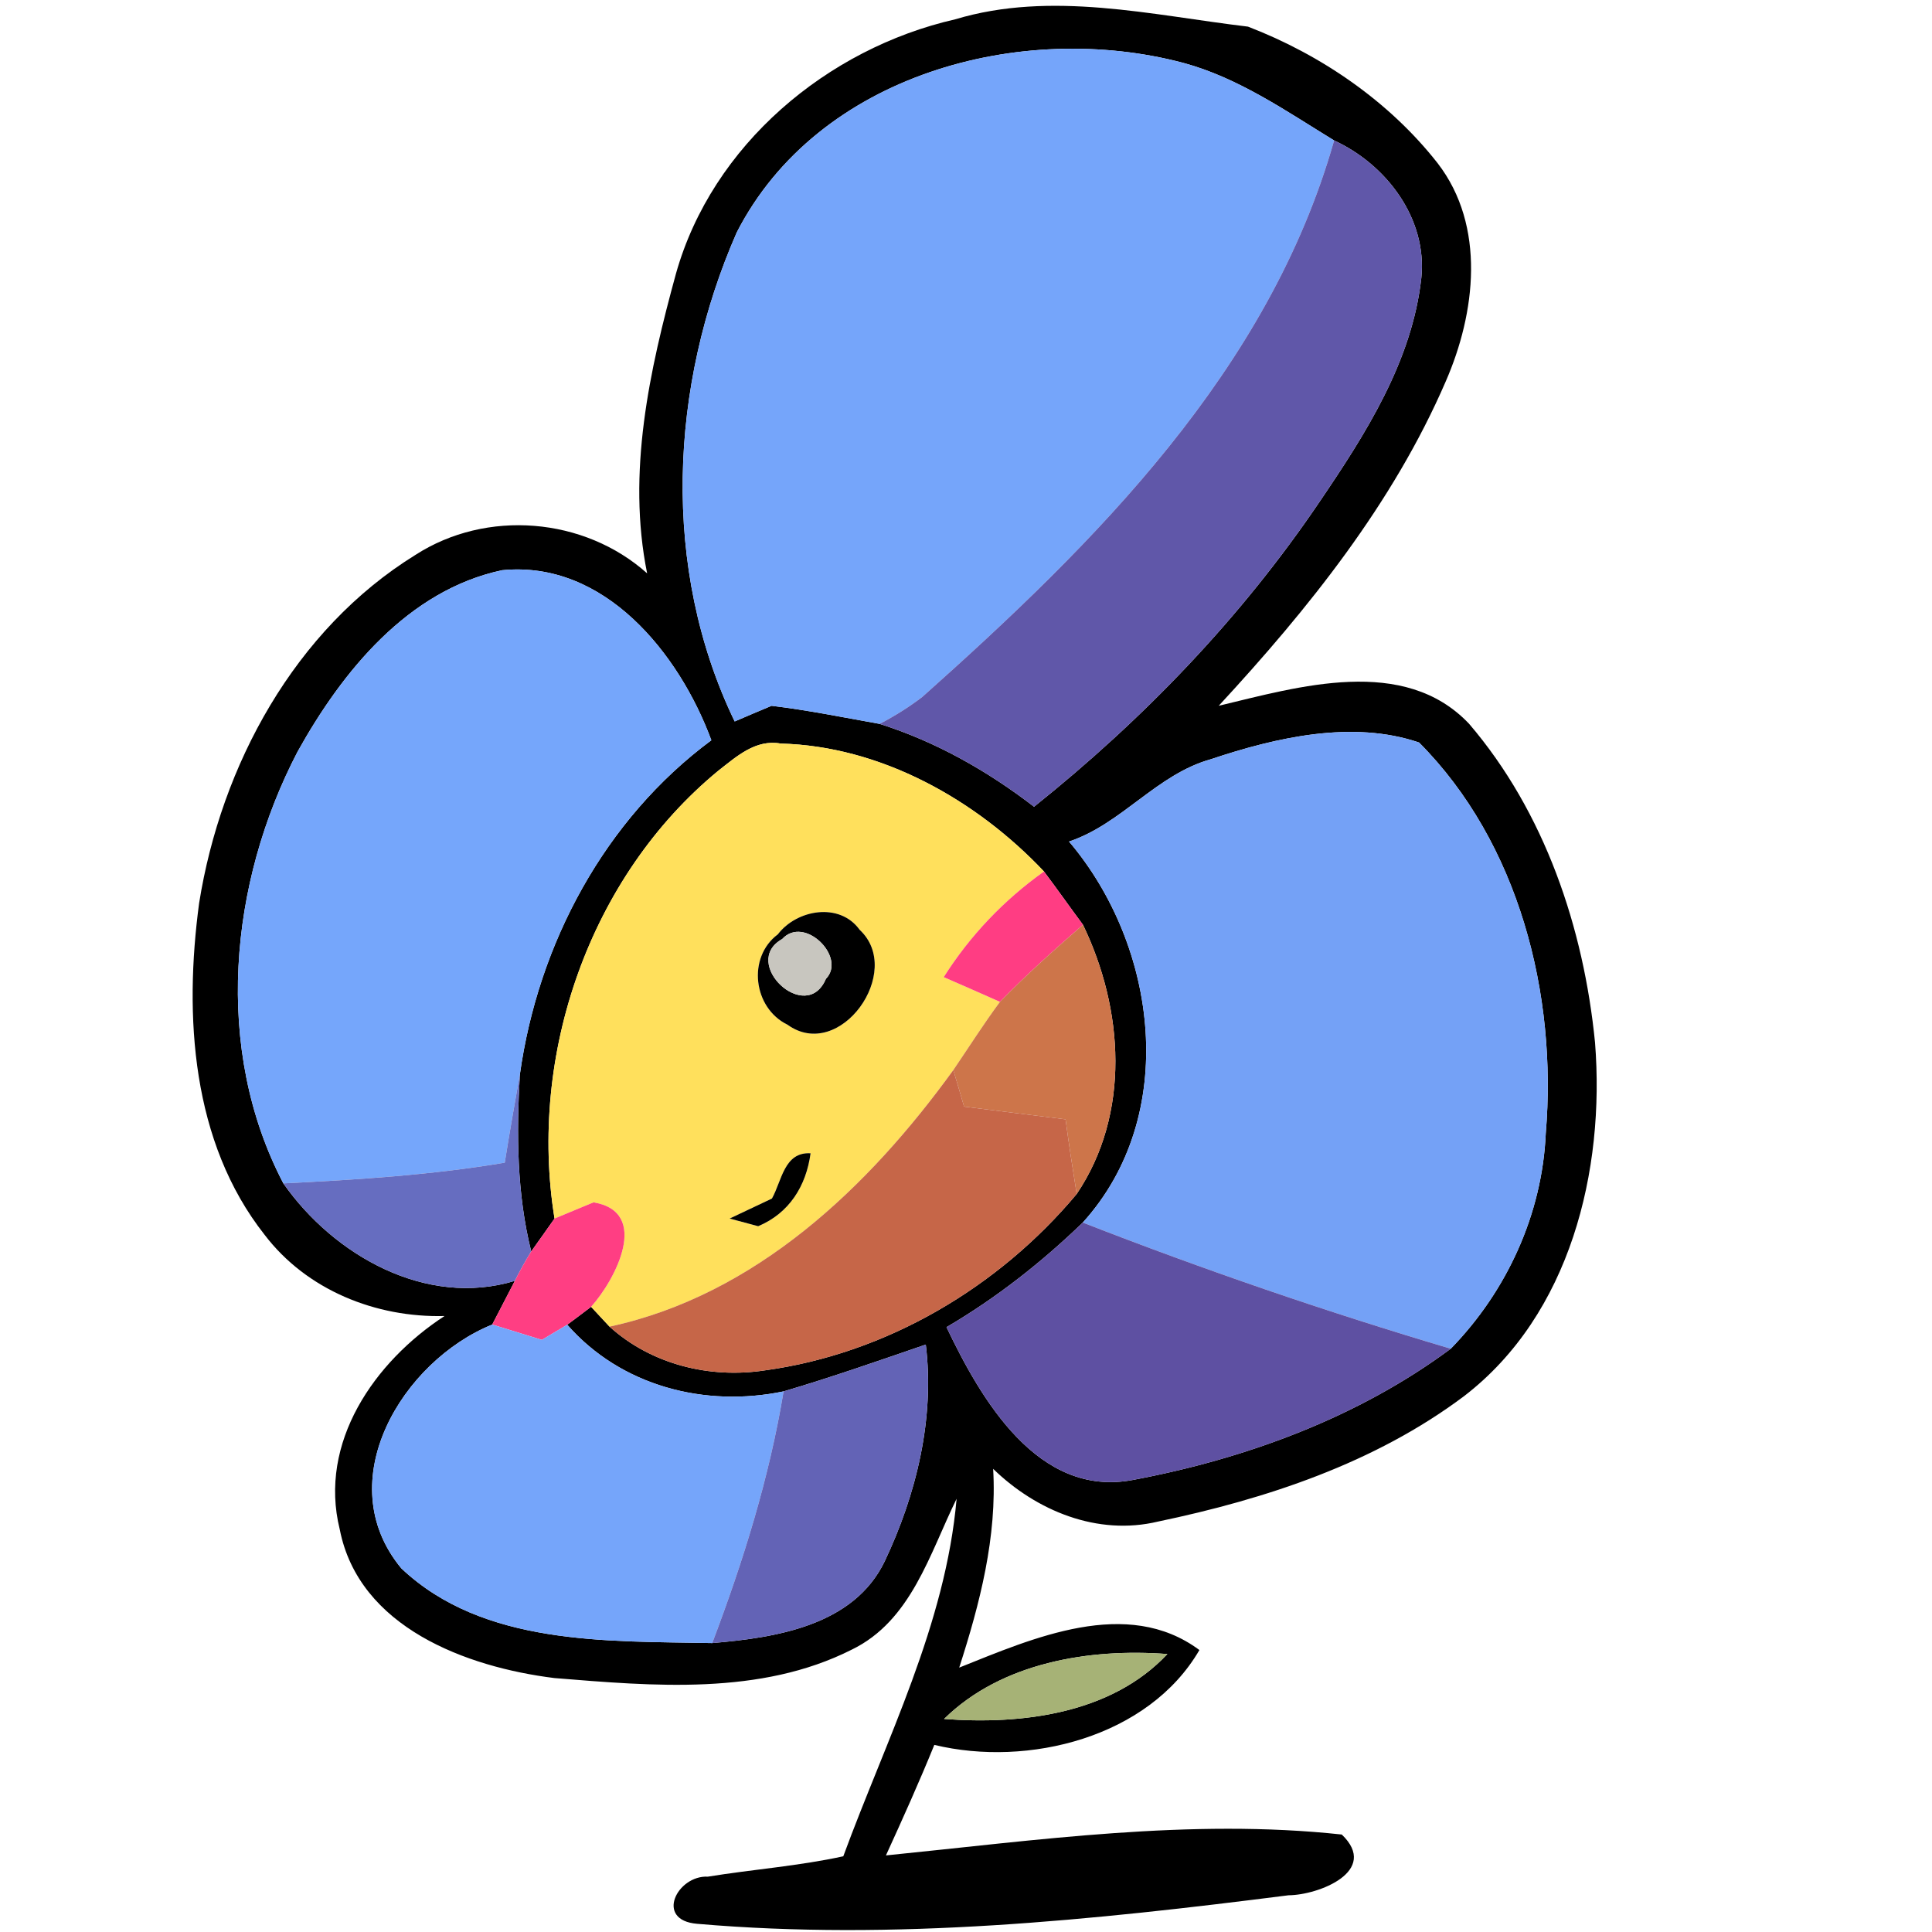 <?xml version="1.0" encoding="UTF-8" ?>
<!DOCTYPE svg PUBLIC "-//W3C//DTD SVG 1.1//EN" "http://www.w3.org/Graphics/SVG/1.1/DTD/svg11.dtd">
<svg width="111pt" height="111pt" viewBox="0 0 111 111" version="1.1" xmlns="http://www.w3.org/2000/svg">
<path fill="#000000" opacity="1.00" d=" M 38.84 15.71 C 40.92 8.33 47.52 2.79 54.88 1.11 C 60.40 -0.55 66.15 0.87 71.70 1.53 C 75.89 3.14 79.82 5.83 82.60 9.38 C 85.38 12.99 84.78 17.98 83.06 21.92 C 80.03 28.93 75.17 34.98 70.02 40.55 C 74.62 39.45 80.66 37.64 84.40 41.58 C 88.75 46.66 90.99 53.31 91.64 59.90 C 92.22 67.26 90.22 75.52 84.12 80.21 C 78.99 84.06 72.75 86.12 66.53 87.42 C 63.06 88.25 59.55 86.81 57.06 84.39 C 57.29 88.30 56.30 92.12 55.11 95.81 C 59.34 94.12 64.75 91.71 68.91 94.80 C 65.99 99.82 59.07 101.55 53.68 100.25 C 52.81 102.39 51.86 104.50 50.90 106.60 C 59.58 105.73 68.38 104.46 77.09 105.40 C 79.28 107.50 75.76 108.88 74.03 108.89 C 62.80 110.32 51.39 111.51 40.06 110.53 C 37.59 110.33 38.91 107.73 40.67 107.82 C 43.26 107.40 45.89 107.21 48.45 106.65 C 50.92 99.93 54.33 93.34 54.96 86.11 C 53.41 89.26 52.36 93.12 48.93 94.78 C 43.68 97.43 37.52 96.87 31.85 96.41 C 26.80 95.78 20.62 93.50 19.52 87.87 C 18.28 82.87 21.52 78.23 25.54 75.61 C 21.59 75.71 17.62 74.12 15.20 70.94 C 11.00 65.61 10.57 58.37 11.44 51.89 C 12.70 43.97 16.93 36.17 23.87 31.88 C 27.95 29.25 33.56 29.71 37.18 32.94 C 36.01 27.16 37.31 21.29 38.84 15.71 M 42.33 13.35 C 38.46 22.17 37.96 32.65 42.21 41.45 C 42.74 41.22 43.80 40.77 44.33 40.55 C 46.41 40.80 48.47 41.22 50.54 41.59 C 53.77 42.61 56.73 44.29 59.41 46.35 C 65.69 41.33 71.31 35.49 75.82 28.82 C 78.46 24.93 81.13 20.76 81.66 15.97 C 82.01 12.55 79.65 9.45 76.65 8.07 C 73.89 6.38 71.17 4.48 68.01 3.62 C 58.67 1.13 46.98 4.28 42.33 13.35 M 17.10 43.18 C 13.16 50.73 12.25 60.29 16.28 67.99 C 19.17 72.12 24.48 75.14 29.58 73.59 C 29.25 74.22 28.61 75.47 28.28 76.10 C 23.12 78.19 18.91 85.11 23.06 90.11 C 27.77 94.56 34.87 94.28 40.92 94.40 C 44.59 94.09 49.05 93.40 50.83 89.70 C 52.65 85.86 53.71 81.50 53.19 77.25 C 50.48 78.18 47.77 79.13 45.02 79.94 C 40.50 80.88 35.68 79.64 32.59 76.11 C 32.93 75.86 33.62 75.34 33.96 75.08 C 34.23 75.37 34.76 75.94 35.02 76.22 C 37.43 78.40 40.79 79.22 43.96 78.73 C 50.93 77.77 57.37 73.97 61.86 68.60 C 64.97 63.98 64.56 57.98 62.22 53.13 C 61.47 52.12 60.74 51.08 59.98 50.07 C 56.08 45.94 50.61 42.87 44.85 42.72 C 43.41 42.46 42.31 43.47 41.27 44.28 C 33.86 50.38 30.34 60.61 31.86 70.01 C 31.52 70.49 30.86 71.43 30.52 71.90 C 29.69 68.57 29.67 65.13 29.87 61.72 C 30.92 54.22 34.74 47.07 40.87 42.53 C 39.02 37.53 34.72 32.18 28.85 32.76 C 23.44 33.91 19.66 38.58 17.10 43.18 M 69.57 43.62 C 66.45 44.49 64.46 47.33 61.42 48.35 C 66.52 54.36 67.78 64.09 62.21 70.24 C 59.84 72.53 57.23 74.58 54.38 76.25 C 56.36 80.40 59.63 86.06 65.08 85.03 C 71.58 83.81 78.01 81.45 83.35 77.49 C 86.58 74.18 88.61 69.74 88.81 65.11 C 89.48 57.14 87.27 48.42 81.53 42.66 C 77.72 41.36 73.33 42.36 69.57 43.62 M 54.24 98.76 C 58.70 99.10 63.85 98.47 67.07 95.03 C 62.61 94.69 57.54 95.51 54.24 98.76 Z" />
<path fill="#75a5fa" opacity="1.00" d=" M 42.33 13.35 C 46.98 4.28 58.67 1.13 68.01 3.62 C 71.17 4.48 73.89 6.38 76.65 8.07 C 72.91 21.27 62.93 31.18 52.99 40.04 C 52.22 40.63 51.40 41.14 50.54 41.59 C 48.47 41.22 46.41 40.80 44.33 40.55 C 43.80 40.77 42.74 41.22 42.21 41.45 C 37.96 32.65 38.46 22.17 42.33 13.35 Z" />
<path fill="#6057a9" opacity="1.00" d=" M 76.65 8.07 C 79.65 9.45 82.01 12.55 81.66 15.97 C 81.13 20.76 78.46 24.93 75.82 28.82 C 71.31 35.49 65.69 41.33 59.41 46.35 C 56.73 44.29 53.77 42.61 50.54 41.59 C 51.40 41.14 52.22 40.63 52.99 40.04 C 62.93 31.18 72.91 21.27 76.65 8.07 Z" />
<path fill="#75a6fb" opacity="1.00" d=" M 17.10 43.18 C 19.66 38.58 23.44 33.91 28.85 32.76 C 34.72 32.18 39.02 37.53 40.87 42.53 C 34.74 47.07 30.92 54.22 29.87 61.72 C 29.57 63.41 29.27 65.10 29.00 66.80 C 24.79 67.51 20.53 67.78 16.28 67.99 C 12.25 60.29 13.16 50.73 17.10 43.18 Z" />
<path fill="#74a1f6" opacity="1.00" d=" M 69.57 43.62 C 73.33 42.36 77.72 41.36 81.53 42.66 C 87.27 48.42 89.48 57.14 88.81 65.11 C 88.61 69.74 86.58 74.18 83.35 77.49 C 76.21 75.37 69.16 72.95 62.21 70.24 C 67.78 64.09 66.52 54.36 61.42 48.35 C 64.46 47.33 66.45 44.49 69.57 43.62 Z" />
<path fill="#ffe05c" opacity="1.00" d=" M 41.27 44.28 C 42.31 43.47 43.41 42.46 44.85 42.72 C 50.61 42.87 56.08 45.94 59.98 50.07 C 57.68 51.71 55.73 53.75 54.22 56.14 C 55.03 56.49 56.65 57.20 57.45 57.56 C 56.51 58.83 55.66 60.17 54.77 61.48 C 49.90 68.21 43.41 74.41 35.02 76.22 C 34.76 75.94 34.23 75.37 33.96 75.08 C 35.36 73.52 37.40 69.63 34.10 69.08 C 33.54 69.31 32.42 69.78 31.86 70.01 C 30.34 60.61 33.86 50.38 41.27 44.28 M 44.69 53.68 C 42.92 55.00 43.27 57.91 45.24 58.87 C 48.25 61.05 51.97 55.81 49.39 53.42 C 48.24 51.82 45.78 52.25 44.69 53.68 M 44.35 68.86 C 43.54 69.24 42.73 69.63 41.92 70.01 C 42.33 70.12 43.15 70.34 43.56 70.45 C 45.35 69.70 46.32 68.13 46.57 66.26 C 45.05 66.17 44.92 67.84 44.35 68.86 Z" />
<path fill="#ff3d83" opacity="1.00" d=" M 54.22 56.14 C 55.73 53.75 57.68 51.71 59.98 50.07 C 60.74 51.08 61.47 52.12 62.22 53.13 C 60.59 54.55 58.97 56.00 57.45 57.56 C 56.65 57.20 55.03 56.49 54.22 56.14 Z" />
<path fill="#000000" opacity="1.00" d=" M 44.69 53.68 C 45.78 52.25 48.24 51.82 49.39 53.42 C 51.97 55.81 48.25 61.05 45.24 58.87 C 43.27 57.91 42.92 55.00 44.69 53.68 M 44.94 53.95 C 42.51 55.31 46.32 58.91 47.45 56.24 C 48.66 55.00 46.21 52.56 44.94 53.95 Z" />
<path fill="#c8c6bf" opacity="1.00" d=" M 44.94 53.95 C 46.21 52.56 48.66 55.00 47.45 56.24 C 46.32 58.91 42.51 55.31 44.94 53.95 Z" />
<path fill="#cd754a" opacity="1.00" d=" M 57.45 57.56 C 58.97 56.00 60.59 54.55 62.22 53.13 C 64.56 57.98 64.97 63.98 61.86 68.60 C 61.63 67.17 61.41 65.74 61.22 64.31 C 59.28 64.07 57.33 63.82 55.39 63.58 C 55.24 63.05 54.93 62.00 54.77 61.48 C 55.66 60.17 56.51 58.83 57.45 57.56 Z" />
<path fill="#666dc0" opacity="1.00" d=" M 29.00 66.80 C 29.27 65.10 29.57 63.41 29.87 61.72 C 29.67 65.13 29.69 68.57 30.52 71.90 C 30.18 72.45 29.87 73.01 29.58 73.59 C 24.48 75.14 19.17 72.12 16.28 67.99 C 20.53 67.78 24.79 67.51 29.00 66.80 Z" />
<path fill="#c66648" opacity="1.00" d=" M 35.02 76.22 C 43.41 74.41 49.90 68.21 54.77 61.48 C 54.93 62.00 55.24 63.05 55.39 63.58 C 57.33 63.82 59.28 64.07 61.22 64.31 C 61.41 65.74 61.63 67.17 61.86 68.60 C 57.37 73.97 50.93 77.77 43.96 78.73 C 40.79 79.22 37.43 78.40 35.02 76.22 Z" />
<path fill="#000000" opacity="1.00" d=" M 44.35 68.86 C 44.92 67.84 45.05 66.17 46.57 66.26 C 46.32 68.13 45.35 69.70 43.56 70.45 C 43.15 70.34 42.33 70.12 41.92 70.01 C 42.73 69.63 43.54 69.24 44.35 68.86 Z" />
<path fill="#ff3e83" opacity="1.00" d=" M 31.86 70.01 C 32.42 69.78 33.54 69.31 34.10 69.08 C 37.40 69.63 35.36 73.52 33.96 75.08 C 33.62 75.34 32.93 75.86 32.59 76.11 C 32.23 76.33 31.49 76.76 31.13 76.98 C 30.42 76.76 28.99 76.32 28.28 76.10 C 28.61 75.47 29.25 74.22 29.58 73.59 C 29.87 73.01 30.18 72.45 30.52 71.90 C 30.86 71.43 31.52 70.49 31.86 70.01 Z" />
<path fill="#5e50a2" opacity="1.00" d=" M 54.38 76.25 C 57.23 74.58 59.84 72.53 62.21 70.24 C 69.16 72.95 76.21 75.37 83.35 77.49 C 78.01 81.45 71.58 83.81 65.08 85.03 C 59.63 86.06 56.36 80.40 54.38 76.25 Z" />
<path fill="#75a5fa" opacity="1.00" d=" M 23.06 90.11 C 18.91 85.11 23.12 78.19 28.28 76.10 C 28.99 76.32 30.42 76.76 31.13 76.98 C 31.49 76.76 32.23 76.33 32.59 76.11 C 35.68 79.64 40.50 80.88 45.02 79.94 C 44.20 84.90 42.70 89.71 40.92 94.40 C 34.87 94.28 27.77 94.56 23.06 90.11 Z" />
<path fill="#6363b6" opacity="1.00" d=" M 45.02 79.94 C 47.77 79.13 50.48 78.18 53.19 77.25 C 53.71 81.50 52.65 85.86 50.83 89.70 C 49.05 93.40 44.59 94.09 40.92 94.40 C 42.70 89.71 44.20 84.90 45.02 79.94 Z" />
<path fill="#a6b276" opacity="1.00" d=" M 54.24 98.76 C 57.54 95.51 62.61 94.69 67.07 95.03 C 63.85 98.47 58.70 99.10 54.24 98.76 Z" />
</svg>
